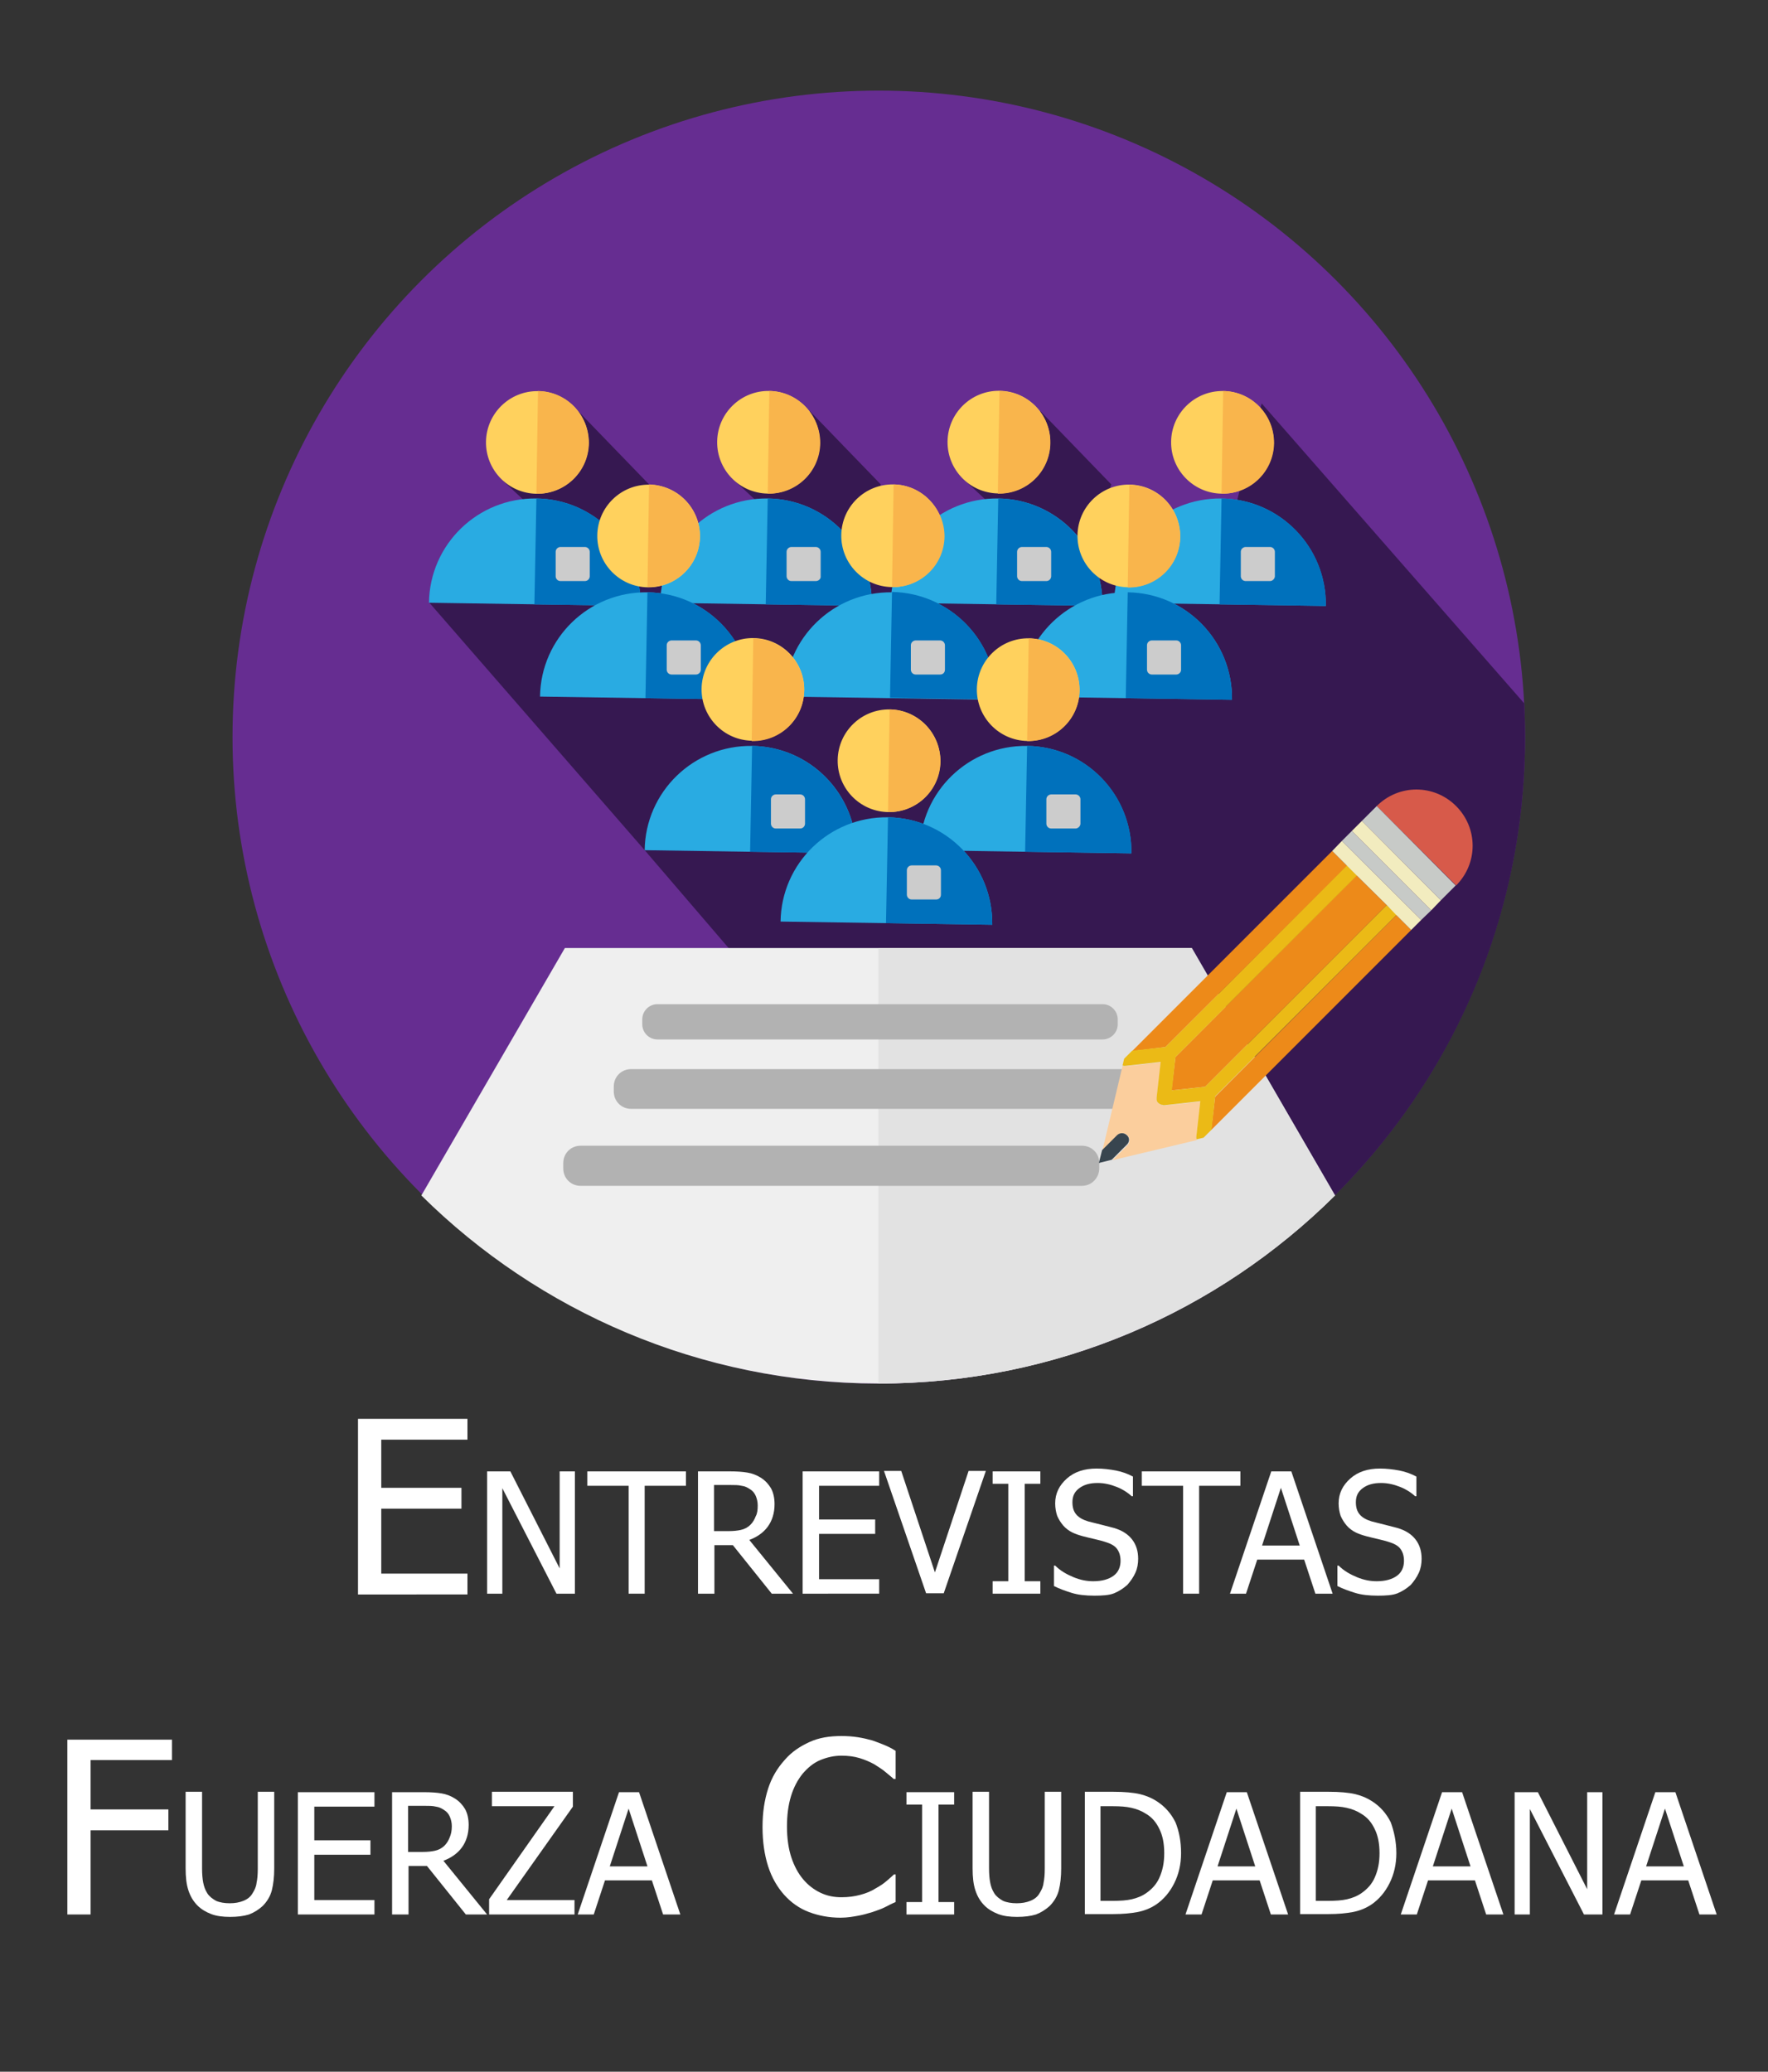 <?xml version="1.0" encoding="utf-8"?>
<!-- Generator: Adobe Illustrator 21.0.0, SVG Export Plug-In . SVG Version: 6.00 Build 0)  -->
<svg version="1.1" id="Capa_1" xmlns="http://www.w3.org/2000/svg" xmlns:xlink="http://www.w3.org/1999/xlink" x="0px" y="0px"
	 viewBox="0 0 441 516.6" style="enable-background:new 0 0 441 516.6;" xml:space="preserve">
<rect x="0" y="0" width="441" height="516.6" fill="#333333" stroke="none"/>
<style type="text/css">
	.st0{fill:#90DFAA;}
	.st1{fill:#76B285;}
	.st2{fill:#324A5E;}
	.st3{fill:#FFFFFF;}
	.st4{fill:#E6E9EE;}
	.st5{fill:#FF7058;}
	.st6{fill:#54C0EB;}
	.st7{fill:#A952A5;}
	.st8{fill:#460C44;}
	.st9{fill:#FFDA79;}
	.st10{fill:#FFD155;}
	.st11{fill:#36495E;}
	.st12{fill:#6A82A1;}
	.st13{fill:#2C3E50;}
	.st14{fill:#FF7F4F;}
	.st15{fill:#D35933;}
	.st16{fill:#386895;}
	.st17{fill:#273B7A;}
	.st18{fill:#121149;}
	.st19{fill:#38C6D9;}
	.st20{fill:#02B2B2;}
	.st21{fill:none;}
	.st22{fill:#FEE187;}
	.st23{fill:#FFC61B;}
	.st24{fill:#B54324;}
	.st25{fill:#9E005D;}
	.st26{fill:#7C0050;}
	.st27{fill:#EDEDED;}
	.st28{fill:#E3E3E3;}
	.st29{fill:#EFEFF0;}
	.st30{fill:#8CC63F;}
	.st31{fill:#8BAF3A;}
	.st32{fill:#4D4D4D;}
	.st33{fill:#31BAFD;}
	.st34{fill:#2B9ED8;}
	.st35{fill:#E9EFF4;}
	.st36{fill:#D0D1D3;}
	.st37{fill:#FED8B2;}
	.st38{fill:#EFC095;}
	.st39{fill:#F4E3C3;}
	.st40{fill:#3F3B3B;}
	.st41{fill:#272525;}
	.st42{fill:#FC9483;}
	.st43{fill:#FD8469;}
	.st44{fill:#2B3B4E;}
	.st45{fill:#1B2B3A;}
	.st46{fill:#FC6F58;}
	.st47{fill:none;stroke:#FFFFFF;stroke-width:3;stroke-linecap:round;stroke-miterlimit:10;}
	.st48{fill:#404042;}
	.st49{fill:#9BC53D;}
	.st50{fill:#49873E;}
	.st51{fill:#C2001B;}
	.st52{fill:#940030;}
	.st53{fill:#E8E8E8;}
	.st54{fill:#FF5419;}
	.st55{fill:#366695;}
	.st56{fill:#666666;}
	.st57{fill:#3FA9F5;}
	.st58{fill:#6D0E64;}
	.st59{fill:#370732;}
	.st60{fill:#CFDBE6;}
	.st61{fill:#F9B54C;}
	.st62{fill:#F4A200;}
	.st63{fill:#4CDBC4;}
	.st64{fill:#05BEA6;}
	.st65{fill:#FF8E31;}
	.st66{fill:#ED7425;}
	.st67{fill:#5D6D7E;}
	.st68{fill:#34495E;}
	.st69{fill:#5E7D9B;}
	.st70{fill:#0684BA;}
	.st71{fill:#283A4D;}
	.st72{fill:#0578AB;}
	.st73{fill:#E5E9EC;}
	.st74{fill:#29ABE2;}
	.st75{fill:#D9E021;}
	.st76{fill:#BCBC1E;}
	.st77{fill:#FF1D25;}
	.st78{fill:#E6E6E6;}
	.st79{fill:#FFD300;}
	.st80{fill:#F1543F;}
	.st81{fill:#FFD15D;}
	.st82{fill:#67D6A4;}
	.st83{fill:#018C4D;}
	.st84{fill:#D4145A;}
	.st85{fill:#39B54A;}
	.st86{fill:#0575A5;}
	.st87{fill:#025E90;}
	.st88{fill:#C1D354;}
	.st89{fill:#71CC8D;}
	.st90{fill:url(#SVGID_1_);}
	.st91{opacity:0.15;}
	.st92{clip-path:url(#SVGID_3_);}
	.st93{fill:#B60C1B;}
	.st94{fill:#FDFEFE;}
	.st95{fill:#648C2C;}
	.st96{fill:#9B4C00;}
	.st97{fill:#6D3802;}
	.st98{fill:#EAA22F;}
	.st99{fill:#C92F00;}
	.st100{fill:#FFEDB5;}
	.st101{fill:#B2760B;}
	.st102{fill:#B82033;}
	.st103{fill:#B98A90;}
	.st104{fill:#663434;}
	.st105{fill:#009245;}
	.st106{fill:#FBB03B;}
	.st107{fill:#F7931E;}
	.st108{fill:#ED1C24;}
	.st109{fill:#AF1924;}
	.st110{fill:#CCCCCC;}
	.st111{fill:#B3B3B3;}
	.st112{fill:#57442F;}
	.st113{fill:#FF00FF;}
	.st114{fill:#C200CC;}
	.st115{fill:#00FFFF;}
	.st116{fill:#E8CF89;}
	.st117{fill:#0071BC;}
	.st118{fill:#998675;}
	.st119{fill:#534741;}
	.st120{fill:#C9862D;}
	.st121{fill:#AA1325;}
	.st122{fill:#729B31;}
	.st123{fill:#662D91;}
	.st124{fill:#361851;}
	.st125{fill:#EFEFEF;}
	.st126{fill:#E2E2E2;}
	.st127{fill:#B2B2B2;}
	.st128{fill:#D75A4A;}
	.st129{fill:#ED8A19;}
	.st130{fill:#C7CAC7;}
	.st131{fill:#FBCE9D;}
	.st132{fill:#38454F;}
	.st133{fill:#F2ECBF;}
	.st134{fill:#EBBA16;}
	.st135{fill:#CCAA1D;}
	.st136{fill:#937809;}
	.st137{fill:#1C7A25;}
	.st138{opacity:0.57;fill:#666666;}
	.st139{fill:#FFFFFF;stroke:#FFFFFF;stroke-width:0.199;stroke-miterlimit:10;}
	.st140{fill:#FFFF00;}
	.st141{fill:#00A99D;}
	.st142{fill:#1C7A71;}
	.st143{fill:#9B0A45;}
	.st144{fill:#C47C1C;}
	.st145{fill:#FCD088;}
	.st146{fill:#DDAB62;}
	.st147{fill:#B76D5C;}
	.st148{fill:#91483C;}
	.st149{fill:#FF0F27;}
	.st150{fill:#444444;}
	.st151{fill:#333333;}
	.st152{fill:#D48B07;}
	.st153{fill:#9B6207;}
	.st154{fill:#564825;}
	.st155{fill:#2B2413;}
	.st156{fill:#6B9130;}
	.st157{fill:#057236;}
	.st158{fill:#C69C6D;}
	.st159{fill:#754C24;}
	.st160{fill:#2487AA;}
	.st161{fill:#055A7F;}
	.st162{fill:#2E3192;}
	.st163{fill:#6A6E77;}
	.st164{fill:#D0223A;}
	.st165{fill:#008645;}
	.st166{fill:#FF7BAC;}
	.st167{fill:#CE6E95;}
	.st168{fill:#EA4949;}
	.st169{fill:#B54040;}
	.st170{fill:#EDBF00;}
	.st171{fill:#E8CA4B;}
	.st172{fill:#CE8505;}
	.st173{fill:#EA9C00;}
	.st174{fill:#297358;}
	.st175{fill:#4ABC96;}
	.st176{fill:#3CA57F;}
	.st177{fill:#369975;}
	.st178{fill:#CC013A;}
	.st179{clip-path:url(#SVGID_5_);}
	.st180{fill:#161616;}
	.st181{fill:url(#SVGID_6_);}
	.st182{clip-path:url(#SVGID_8_);}
	.st183{fill:#0F0F0F;}
	.st184{opacity:0.5;fill:#FFFFFF;}
	.st185{fill:#191919;}
	.st186{fill:#232323;}
	.st187{fill:#2D2D2D;}
	.st188{opacity:0.6;fill:url(#SVGID_9_);}
	.st189{opacity:0.5;fill:url(#SVGID_10_);}
	.st190{fill:#808080;}
	.st191{fill:#1B1464;}
	.st192{fill:#F2F2F2;}
	.st193{fill:#006837;}
	.st194{fill:#0191E9;}
	.st195{fill:#0067A0;}
	.st196{fill:#242424;}
	.st197{fill:#FFBE00;}
	.st198{fill:#F4502A;}
	.st199{fill:#C29100;}
	.st200{fill:#BA3D20;}
</style>
<g>
	<g>
		<circle class="st123" cx="219.2" cy="183.8" r="161.2"/>
		<path class="st124" d="M314.7,100.6l-10.4,41.1c-62.8,1.3-133.7,0-175.9-1.1l-21.3,9.7l53.7,61.7l107.6,125.4
			c65-20.8,112-81.7,112-153.5c0-2.8-0.1-5.7-0.2-8.5L314.7,100.6z"/>
		<g>
			<path class="st125" d="M105.1,298.1c29.2,28.9,69.5,46.8,113.8,46.9h0.3c44.4,0,84.6-17.9,113.8-46.9l-35.8-61.7H140.9
				L105.1,298.1z"/>
			<path class="st126" d="M297.3,236.4h-78.2V345h0.1c44.4,0,84.6-17.9,113.8-46.9L297.3,236.4z"/>
			<path class="st127" d="M275,259.2H164c-2.1,0-3.8-1.7-3.8-3.8v-1.2c0-2.1,1.7-3.8,3.8-3.8h111c2.1,0,3.8,1.7,3.8,3.8v1.2
				C278.8,257.5,277.1,259.2,275,259.2z"/>
			<path class="st127" d="M281.6,276.5H157.4c-2.4,0-4.3-1.9-4.3-4.3v-1.3c0-2.4,1.9-4.3,4.3-4.3h124.1c2.4,0,4.3,1.9,4.3,4.3v1.3
				C285.9,274.6,284,276.5,281.6,276.5z"/>
			<path class="st127" d="M269.9,295.7H144.8c-2.4,0-4.3-1.9-4.3-4.3V290c0-2.4,1.9-4.3,4.3-4.3h125.1c2.4,0,4.3,1.9,4.3,4.3v1.3
				C274.2,293.7,272.3,295.7,269.9,295.7z"/>
			<g>
				<path class="st128" d="M343.4,201c5.5-5.5,14.3-5.5,19.8,0s5.5,14.3,0,19.8L343.4,201z"/>
				<polygon class="st129" points="348.3,228.2 303.1,273.5 302.1,281.8 352,231.9 352,231.9 				"/>
				<polygon class="st129" points="292.2,271.9 300.6,271 345.9,225.7 338.4,218.3 293.2,263.6 				"/>
				<polygon class="st129" points="336,215.9 332.3,212.2 332.3,212.2 282.4,262.1 290.7,261.1 				"/>
				<polygon class="st130" points="359.4,224.5 359.4,224.5 363.1,220.8 343.4,201 339.7,204.7 339.7,204.7 				"/>
				<polygon class="st130" points="337.2,207.2 337.2,207.2 334.7,209.7 334.7,209.7 354.5,229.4 354.5,229.4 357,227 357,227 				
					"/>
				<path class="st131" d="M299.4,274.7l-8.9,1c-0.1,0-0.1,0-0.2,0h0l0,0l0,0c0,0,0,0,0,0c-0.1,0-0.1,0-0.2,0c-0.1,0-0.1,0-0.2-0.1
					c-0.1,0-0.2-0.1-0.4-0.1c-0.1,0-0.2-0.1-0.2-0.1c-0.1-0.1-0.2-0.1-0.3-0.2c-0.1-0.1-0.1-0.1-0.2-0.2c-0.1-0.1-0.1-0.2-0.2-0.3
					c0-0.1-0.1-0.2-0.1-0.3c0-0.1,0-0.1,0-0.2c0-0.1,0-0.1,0-0.2c0-0.1,0-0.1,0-0.2l1-8.9l-8.9,1c-0.1,0-0.1,0-0.2,0
					c-0.1,0-0.3,0-0.4-0.1l-5,21l3.7-3.7c0.7-0.7,1.8-0.7,2.5,0c0.7,0.7,0.7,1.8,0,2.5l-3.7,3.7l21-5c0-0.2-0.1-0.4-0.1-0.6
					L299.4,274.7z"/>
				<path class="st132" d="M281.1,283.1c-0.7-0.7-1.8-0.7-2.5,0l-3.7,3.7l-0.8,3.2l3.2-0.8l3.7-3.7
					C281.8,284.8,281.8,283.7,281.1,283.1z"/>
				<polygon class="st133" points="359.4,224.5 339.7,204.7 339.7,204.7 337.2,207.2 337.2,207.2 357,227 357,227 				"/>
				<path class="st134" d="M345.9,225.7L300.6,271l-8.3,0.9l0.9-8.3l45.3-45.3l-2.5-2.5l-45.3,45.3l-8.3,0.9l-2,2l-0.4,1.7
					c0.1,0,0.3,0.1,0.4,0.1c0.1,0,0.1,0,0.2,0l8.9-1l-1,8.9c0,0.1,0,0.1,0,0.2c0,0.1,0,0.1,0,0.2c0,0.1,0,0.1,0,0.2
					c0,0.1,0.1,0.2,0.1,0.3c0,0.1,0.1,0.2,0.2,0.3c0.1,0.1,0.1,0.2,0.2,0.2c0.1,0.1,0.2,0.2,0.3,0.2c0.1,0.1,0.2,0.1,0.2,0.1
					c0.1,0.1,0.2,0.1,0.4,0.1c0.1,0,0.1,0.1,0.2,0.1c0.1,0,0.1,0,0.2,0h0l0,0h0h0h0l0,0c0.1,0,0.1,0,0.2,0l8.9-1l-1,8.9
					c0,0.2,0,0.4,0.1,0.6l1.7-0.4l2-2l0.9-8.3l45.3-45.3L345.9,225.7z"/>
				<polygon class="st133" points="354.5,229.4 334.7,209.7 334.7,209.7 332.3,212.2 332.3,212.2 336,215.9 338.4,218.3 
					345.9,225.7 348.3,228.2 352,231.9 352,231.9 				"/>
			</g>
		</g>
		<path class="st124" d="M144.2,102.5l-5.7,8.6c-5.9,0.1-6.9,8.1-10.9,8l-2,0.9l6.3,5.9l16.1,18.9c6.1-2,10.6-7.7,10.6-14.5
			c0-0.3,3.3-9.3,3.3-9.5L144.2,102.5z"/>
		<path class="st124" d="M202,102.5l-5.7,8.6c-5.9,0.1-6.9,8.1-10.9,8l-2,0.9l6.3,5.9l16.1,18.9c6.1-2,10.6-7.7,10.6-14.5
			c0-0.3,3.3-9.3,3.3-9.5L202,102.5z"/>
		<path class="st124" d="M259.5,102.5l-5.7,8.6c-5.9,0.1-6.9,8.1-10.9,8l-2,0.9l6.3,5.9l16.1,18.9c6.1-2,10.6-7.7,10.6-14.5
			c0-0.3,3.3-9.3,3.3-9.5L259.5,102.5z"/>
		<g>
			<g>
				
					<ellipse transform="matrix(1.465206e-02 -1 1 1.465206e-02 135.201 357.829)" class="st81" cx="249.2" cy="110.3" rx="12.8" ry="12.8"/>
				<path class="st61" d="M249.3,97.5C249.3,97.5,249.3,97.5,249.3,97.5l-0.4,25.6c0,0,0,0,0.1,0c7.1,0.1,12.9-5.5,13-12.6
					C262.1,103.4,256.4,97.6,249.3,97.5z"/>
				<path class="st74" d="M222.2,150.3c0.2-14.6,12.2-26.2,26.8-26c14.6,0.2,26.2,12.2,26,26.8L222.2,150.3z"/>
				<path class="st117" d="M249,124.3C248.9,124.3,248.9,124.3,249,124.3l-0.5,26.4l26.5,0.4C275.2,136.5,263.5,124.5,249,124.3z"/>
			</g>
			<path class="st110" d="M261,144.9h-6.1c-0.7,0-1.2-0.6-1.2-1.2v-6.1c0-0.7,0.6-1.2,1.2-1.2h6.1c0.7,0,1.2,0.6,1.2,1.2v6.1
				C262.2,144.3,261.7,144.9,261,144.9z"/>
		</g>
		<g>
			<g>
				
					<ellipse transform="matrix(1.465206e-02 -1 1 1.465206e-02 190.148 413.587)" class="st81" cx="304.9" cy="110.3" rx="12.8" ry="12.8"/>
				<path class="st61" d="M305.1,97.5C305.1,97.5,305.1,97.5,305.1,97.5l-0.4,25.6c0,0,0,0,0.1,0c7.1,0.1,12.9-5.5,13-12.6
					C317.8,103.4,312.2,97.6,305.1,97.5z"/>
				<path class="st74" d="M277.9,150.3c0.2-14.6,12.2-26.2,26.8-26c14.6,0.2,26.2,12.2,26,26.8L277.9,150.3z"/>
				<path class="st117" d="M304.7,124.3C304.7,124.3,304.7,124.3,304.7,124.3l-0.5,26.4l26.5,0.4C331,136.5,319.3,124.5,304.7,124.3
					z"/>
			</g>
			<path class="st110" d="M316.8,144.9h-6.1c-0.7,0-1.2-0.6-1.2-1.2v-6.1c0-0.7,0.6-1.2,1.2-1.2h6.1c0.7,0,1.2,0.6,1.2,1.2v6.1
				C318,144.3,317.4,144.9,316.8,144.9z"/>
		</g>
		<g>
			<g>
				
					<ellipse transform="matrix(1.465206e-02 -1 1 1.465206e-02 78.575 300.367)" class="st81" cx="191.7" cy="110.3" rx="12.8" ry="12.8"/>
				<path class="st61" d="M191.9,97.5C191.9,97.5,191.8,97.5,191.9,97.5l-0.4,25.6c0,0,0,0,0.1,0c7.1,0.1,12.9-5.5,13-12.6
					C204.6,103.4,198.9,97.6,191.9,97.5z"/>
				<path class="st74" d="M164.7,150.3c0.2-14.6,12.2-26.2,26.8-26c14.6,0.2,26.2,12.2,26,26.8L164.7,150.3z"/>
				<path class="st117" d="M191.5,124.3C191.5,124.3,191.4,124.3,191.5,124.3l-0.5,26.4l26.5,0.4
					C217.7,136.5,206.1,124.5,191.5,124.3z"/>
			</g>
			<path class="st110" d="M203.5,144.9h-6.1c-0.7,0-1.2-0.6-1.2-1.2v-6.1c0-0.7,0.6-1.2,1.2-1.2h6.1c0.7,0,1.2,0.6,1.2,1.2v6.1
				C204.8,144.3,204.2,144.9,203.5,144.9z"/>
		</g>
		<g>
			<g>
				
					<ellipse transform="matrix(1.465206e-02 -1 1 1.465206e-02 21.76 242.714)" class="st81" cx="134" cy="110.3" rx="12.8" ry="12.8"/>
				<path class="st61" d="M134.2,97.5C134.2,97.5,134.2,97.5,134.2,97.5l-0.4,25.6c0,0,0,0,0.1,0c7.1,0.1,12.9-5.5,13-12.6
					C146.9,103.4,141.3,97.6,134.2,97.5z"/>
				<path class="st74" d="M107,150.3c0.2-14.6,12.2-26.2,26.8-26c14.6,0.2,26.2,12.2,26,26.8L107,150.3z"/>
				<path class="st117" d="M133.8,124.3C133.8,124.3,133.8,124.3,133.8,124.3l-0.5,26.4l26.5,0.4
					C160.1,136.5,148.4,124.5,133.8,124.3z"/>
			</g>
			<path class="st110" d="M145.9,144.9h-6.1c-0.7,0-1.2-0.6-1.2-1.2v-6.1c0-0.7,0.6-1.2,1.2-1.2h6.1c0.7,0,1.2,0.6,1.2,1.2v6.1
				C147.1,144.3,146.6,144.9,145.9,144.9z"/>
		</g>
		<g>
			<g>
				
					<ellipse transform="matrix(1.465206e-02 -1 1 1.465206e-02 85.781 354.338)" class="st81" cx="222.7" cy="133.6" rx="12.8" ry="12.8"/>
				<path class="st61" d="M222.9,120.8C222.8,120.8,222.8,120.8,222.9,120.8l-0.4,25.6c0,0,0,0,0.1,0c7.1,0.1,12.9-5.5,13-12.6
					C235.6,126.8,229.9,120.9,222.9,120.8z"/>
				<path class="st74" d="M195.7,173.7c0.2-14.6,12.2-26.2,26.8-26s26.2,12.2,26,26.8L195.7,173.7z"/>
				<path class="st117" d="M222.5,147.6C222.4,147.6,222.4,147.6,222.5,147.6l-0.5,26.4l26.5,0.4
					C248.7,159.9,237.1,147.9,222.5,147.6z"/>
			</g>
			<path class="st110" d="M234.5,168.2h-6.1c-0.7,0-1.2-0.6-1.2-1.2v-6.1c0-0.7,0.6-1.2,1.2-1.2h6.1c0.7,0,1.2,0.6,1.2,1.2v6.1
				C235.7,167.7,235.2,168.2,234.5,168.2z"/>
		</g>
		<g>
			<g>
				
					<ellipse transform="matrix(1.465206e-02 -1 1 1.465206e-02 143.74 413.181)" class="st81" cx="281.5" cy="133.7" rx="12.8" ry="12.8"/>
				<path class="st61" d="M281.7,120.9C281.7,120.9,281.7,120.9,281.7,120.9l-0.4,25.6c0,0,0,0,0.1,0c7.1,0.1,12.9-5.5,13-12.6
					C294.4,126.8,288.8,121,281.7,120.9z"/>
				<path class="st74" d="M254.5,173.7c0.2-14.6,12.2-26.2,26.8-26c14.6,0.2,26.2,12.2,26,26.8L254.5,173.7z"/>
				<path class="st117" d="M281.3,147.7C281.3,147.7,281.3,147.7,281.3,147.7l-0.5,26.4l26.5,0.4
					C307.5,159.9,295.9,147.9,281.3,147.7z"/>
			</g>
			<path class="st110" d="M293.4,168.2h-6.1c-0.7,0-1.2-0.6-1.2-1.2v-6.1c0-0.7,0.6-1.2,1.2-1.2h6.1c0.7,0,1.2,0.6,1.2,1.2v6.1
				C294.6,167.7,294,168.2,293.4,168.2z"/>
		</g>
		<g>
			<g>
				
					<ellipse transform="matrix(1.465206e-02 -1 1 1.465206e-02 80.706 425.849)" class="st81" cx="256.4" cy="172" rx="12.8" ry="12.8"/>
				<path class="st61" d="M256.6,159.2C256.6,159.2,256.6,159.2,256.6,159.2l-0.4,25.6c0,0,0,0,0.1,0c7.1,0.1,12.9-5.5,13-12.6
					C269.3,165.1,263.7,159.3,256.6,159.2z"/>
				<path class="st74" d="M229.4,212c0.2-14.6,12.2-26.2,26.8-26c14.6,0.2,26.2,12.2,26,26.8L229.4,212z"/>
				<path class="st117" d="M256.2,186C256.2,186,256.2,186,256.2,186l-0.5,26.4l26.5,0.4C282.5,198.2,270.8,186.2,256.2,186z"/>
			</g>
			<path class="st110" d="M268.3,206.6h-6.1c-0.7,0-1.2-0.6-1.2-1.2v-6.1c0-0.7,0.6-1.2,1.2-1.2h6.1c0.7,0,1.2,0.6,1.2,1.2v6.1
				C269.5,206,268.9,206.6,268.3,206.6z"/>
		</g>
		<g>
			<g>
				
					<ellipse transform="matrix(1.465206e-02 -1 1 1.465206e-02 25.715 293.399)" class="st81" cx="161.7" cy="133.7" rx="12.8" ry="12.8"/>
				<path class="st61" d="M161.9,120.8C161.9,120.8,161.9,120.8,161.9,120.8l-0.4,25.6c0,0,0,0,0.1,0c7.1,0.1,12.9-5.5,13-12.6
					C174.6,126.8,169,121,161.9,120.8z"/>
				<path class="st74" d="M134.7,173.7c0.2-14.6,12.2-26.2,26.8-26c14.6,0.2,26.2,12.2,26,26.8L134.7,173.7z"/>
				<path class="st117" d="M161.5,147.7C161.5,147.7,161.5,147.7,161.5,147.7l-0.5,26.4l26.5,0.4
					C187.8,159.9,176.1,147.9,161.5,147.7z"/>
			</g>
			<path class="st110" d="M173.6,168.2h-6.1c-0.7,0-1.2-0.6-1.2-1.2v-6.1c0-0.7,0.6-1.2,1.2-1.2h6.1c0.7,0,1.2,0.6,1.2,1.2v6.1
				C174.8,167.7,174.2,168.2,173.6,168.2z"/>
		</g>
		<g>
			<g>
				
					<ellipse transform="matrix(1.465206e-02 -1 1 1.465206e-02 13.046 357.19)" class="st81" cx="187.8" cy="172" rx="12.8" ry="12.8"/>
				<path class="st61" d="M187.9,159.2C187.9,159.2,187.9,159.2,187.9,159.2l-0.4,25.6c0,0,0,0,0.1,0c7.1,0.1,12.9-5.5,13-12.6
					C200.7,165.1,195,159.3,187.9,159.2z"/>
				<path class="st74" d="M160.8,212c0.2-14.6,12.2-26.2,26.8-26c14.6,0.2,26.2,12.2,26,26.8L160.8,212z"/>
				<path class="st117" d="M187.6,186C187.5,186,187.5,186,187.6,186l-0.5,26.4l26.5,0.4C213.8,198.2,202.1,186.2,187.6,186z"/>
			</g>
			<path class="st110" d="M199.6,206.6h-6.1c-0.7,0-1.2-0.6-1.2-1.2v-6.1c0-0.7,0.6-1.2,1.2-1.2h6.1c0.7,0,1.2,0.6,1.2,1.2v6.1
				C200.8,206,200.3,206.6,199.6,206.6z"/>
		</g>
		<g>
			<g>
				
					<ellipse transform="matrix(1.465206e-02 -1 1 1.465206e-02 28.696 408.621)" class="st81" cx="221.7" cy="189.8" rx="12.8" ry="12.8"/>
				<path class="st61" d="M221.9,176.9C221.8,176.9,221.8,176.9,221.9,176.9l-0.4,25.6c0,0,0,0,0.1,0c7.1,0.1,12.9-5.5,13-12.6
					C234.6,182.9,228.9,177,221.9,176.9z"/>
				<path class="st74" d="M194.7,229.8c0.2-14.6,12.2-26.2,26.8-26c14.6,0.2,26.2,12.2,26,26.8L194.7,229.8z"/>
				<path class="st117" d="M221.5,203.8C221.4,203.8,221.4,203.8,221.5,203.8l-0.5,26.4l26.5,0.4C247.7,216,236.1,204,221.5,203.8z"
					/>
			</g>
			<path class="st110" d="M233.5,224.3h-6.1c-0.7,0-1.2-0.6-1.2-1.2V217c0-0.7,0.6-1.2,1.2-1.2h6.1c0.7,0,1.2,0.6,1.2,1.2v6.1
				C234.7,223.8,234.2,224.3,233.5,224.3z"/>
		</g>
	</g>
	<g>
		<rect x="-0.3" y="345.6" class="st21" width="441" height="204.7"/>
		<path class="st3" d="M89.3,397.4v-43.6h27.3v5.2H95.1v12h20v5.2h-20v16.2h21.5v5.2H89.3z"/>
		<path class="st3" d="M143.4,397.4h-4.6l-13.5-26.3v26.3h-3.8v-30.5h5.8l12.3,24.2v-24.2h3.8V397.4z"/>
		<path class="st3" d="M156.8,397.4v-26.9h-10.3v-3.6h24.6v3.6h-10.3v26.9H156.8z"/>
		<path class="st3" d="M197.8,397.4h-5.3l-9.7-12.1h-4.6v12.1h-4.1v-30.5h7.9c1.8,0,3.2,0.1,4.4,0.3c1.2,0.2,2.3,0.6,3.4,1.3
			c1.1,0.7,1.9,1.6,2.5,2.6c0.6,1.1,0.9,2.4,0.9,4c0,2.2-0.6,4.1-1.7,5.6s-2.7,2.6-4.6,3.3L197.8,397.4z M189,375.4
			c0-0.9-0.2-1.7-0.5-2.4c-0.3-0.7-0.8-1.3-1.5-1.7c-0.6-0.4-1.2-0.7-2-0.8c-0.8-0.2-1.7-0.2-2.9-0.2h-4v11.5h3.6
			c1.2,0,2.2-0.1,3.1-0.3s1.7-0.6,2.4-1.3c0.6-0.6,1-1.3,1.3-2.1C188.9,377.4,189,376.5,189,375.4z"/>
		<path class="st3" d="M200.2,397.4v-30.5h19.1v3.6h-15v8.4h14v3.6h-14v11.3h15v3.6H200.2z"/>
		<path class="st3" d="M245.9,366.8l-10.5,30.5H231l-10.5-30.5h4.3l8.4,25.3l8.4-25.3H245.9z"/>
		<path class="st3" d="M259.5,397.4h-11.9v-3.1h3.9V370h-3.9v-3.1h11.9v3.1h-3.9v24.3h3.9V397.4z"/>
		<path class="st3" d="M273,397.9c-2.2,0-4.1-0.2-5.7-0.7c-1.6-0.5-3-1-4.4-1.7v-5.1h0.3c1.3,1.3,2.9,2.2,4.6,2.9s3.3,1,4.9,1
			c2.2,0,3.9-0.5,5.1-1.4s1.7-2.2,1.7-3.7c0-1.2-0.3-2.2-0.9-3s-1.6-1.3-2.9-1.7c-0.9-0.3-1.8-0.5-2.6-0.7s-1.8-0.4-2.9-0.7
			c-1.1-0.3-2-0.6-2.8-1s-1.6-1-2.2-1.7c-0.6-0.7-1.1-1.5-1.5-2.4c-0.3-0.9-0.5-2-0.5-3.1c0-2.5,1-4.5,2.9-6.2
			c1.9-1.7,4.4-2.5,7.4-2.5c1.7,0,3.3,0.2,4.9,0.5c1.5,0.3,2.9,0.8,4.2,1.5v4.9h-0.3c-1-0.9-2.2-1.7-3.7-2.3s-3.1-1-4.8-1
			c-1.9,0-3.4,0.4-4.6,1.3c-1.2,0.9-1.7,2-1.7,3.5c0,1.3,0.3,2.3,1,3.1s1.7,1.3,3,1.7c0.9,0.2,1.9,0.5,3.2,0.8
			c1.2,0.3,2.3,0.6,3.1,0.8c2.1,0.6,3.6,1.6,4.6,2.9s1.5,2.9,1.5,4.8c0,1.2-0.2,2.4-0.7,3.5s-1.2,2.1-2,3c-1,0.9-2.1,1.6-3.3,2.1
			S274.9,397.9,273,397.9z"/>
		<path class="st3" d="M295.1,397.4v-26.9h-10.3v-3.6h24.6v3.6h-10.3v26.9H295.1z"/>
		<path class="st3" d="M306.8,397.4l10.3-30.5h5l10.3,30.5h-4.3l-2.8-8.5h-11.7l-2.8,8.5H306.8z M324.2,385.4l-4.7-14.4l-4.7,14.4
			H324.2z"/>
		<path class="st3" d="M343.7,397.9c-2.2,0-4.1-0.2-5.7-0.7c-1.6-0.5-3-1-4.4-1.7v-5.1h0.3c1.3,1.3,2.9,2.2,4.6,2.9s3.3,1,4.9,1
			c2.2,0,3.9-0.5,5.1-1.4s1.7-2.2,1.7-3.7c0-1.2-0.3-2.2-0.9-3s-1.6-1.3-2.9-1.7c-0.9-0.3-1.8-0.5-2.6-0.7s-1.8-0.4-2.9-0.7
			c-1.1-0.3-2-0.6-2.8-1s-1.6-1-2.2-1.7c-0.6-0.7-1.1-1.5-1.5-2.4c-0.3-0.9-0.5-2-0.5-3.1c0-2.5,1-4.5,2.9-6.2
			c1.9-1.7,4.4-2.5,7.4-2.5c1.7,0,3.3,0.2,4.9,0.5c1.5,0.3,2.9,0.8,4.2,1.5v4.9h-0.3c-1-0.9-2.2-1.7-3.7-2.3s-3.1-1-4.8-1
			c-1.9,0-3.4,0.4-4.6,1.3c-1.2,0.9-1.7,2-1.7,3.5c0,1.3,0.3,2.3,1,3.1s1.7,1.3,3,1.7c0.9,0.2,1.9,0.5,3.2,0.8
			c1.2,0.3,2.3,0.6,3.1,0.8c2.1,0.6,3.6,1.6,4.6,2.9s1.5,2.9,1.5,4.8c0,1.2-0.2,2.4-0.7,3.5s-1.2,2.1-2,3c-1,0.9-2.1,1.6-3.3,2.1
			S345.6,397.9,343.7,397.9z"/>
		<path class="st3" d="M42.9,438.9H22.6v12.3H42v5.2H22.6v21h-5.8v-43.6h26.1V438.9z"/>
		<path class="st3" d="M57.4,478c-1.8,0-3.4-0.2-4.7-0.7c-1.3-0.5-2.5-1.2-3.4-2.1c-1.1-1.1-1.8-2.3-2.3-3.8s-0.7-3.3-0.7-5.5v-19.1
			h4.1v19.1c0,1.4,0.1,2.6,0.3,3.6c0.2,1,0.5,1.8,1,2.6c0.5,0.8,1.3,1.4,2.2,1.9c0.9,0.4,2.1,0.6,3.4,0.6c1.3,0,2.4-0.2,3.4-0.6
			s1.8-1,2.3-1.9c0.5-0.8,0.9-1.6,1-2.6c0.2-0.9,0.3-2.1,0.3-3.5v-19.2h4.1v19.1c0,2.1-0.2,3.9-0.6,5.5c-0.4,1.5-1.2,2.8-2.3,3.9
			c-1,0.9-2.1,1.6-3.4,2.1C60.8,477.8,59.2,478,57.4,478z"/>
		<path class="st3" d="M74.3,477.4v-30.5h19.1v3.6h-15v8.4h14v3.6h-14v11.3h15v3.6H74.3z"/>
		<path class="st3" d="M121.5,477.4h-5.3l-9.7-12.1h-4.6v12.1h-4.1v-30.5h7.9c1.8,0,3.2,0.1,4.4,0.3c1.2,0.2,2.3,0.6,3.4,1.3
			c1.1,0.7,1.9,1.6,2.5,2.6c0.6,1.1,0.9,2.4,0.9,4c0,2.2-0.6,4.1-1.7,5.6s-2.7,2.6-4.6,3.3L121.5,477.4z M112.7,455.4
			c0-0.9-0.2-1.7-0.5-2.4c-0.3-0.7-0.8-1.3-1.5-1.7c-0.6-0.4-1.2-0.7-2-0.8c-0.8-0.2-1.7-0.2-2.9-0.2h-4v11.5h3.6
			c1.2,0,2.2-0.1,3.1-0.3s1.7-0.6,2.4-1.3c0.6-0.6,1-1.3,1.3-2.1C112.5,457.4,112.7,456.5,112.7,455.4z"/>
		<path class="st3" d="M143.3,477.4H122v-3.8l16.3-23.2h-15.6v-3.6h20.2v3.7l-16.5,23.3h16.9V477.4z"/>
		<path class="st3" d="M144.1,477.4l10.3-30.5h5l10.3,30.5h-4.3l-2.8-8.5h-11.7l-2.8,8.5H144.1z M161.5,465.4l-4.7-14.4l-4.7,14.4
			H161.5z"/>
		<path class="st3" d="M209.7,478.2c-2.9,0-5.5-0.5-7.9-1.4s-4.5-2.4-6.2-4.3s-3.1-4.3-4-7.1s-1.4-6.1-1.4-9.8
			c0-3.7,0.5-6.8,1.4-9.6s2.3-5.1,4.1-7.1c1.7-2,3.8-3.4,6.2-4.5s5-1.5,8-1.5c1.5,0,2.8,0.1,4.1,0.3s2.5,0.5,3.6,0.8
			c0.9,0.3,1.9,0.7,2.9,1.1s2,0.9,2.9,1.5v7h-0.5c-0.5-0.5-1.2-1-2-1.7s-1.8-1.3-2.9-2c-1.1-0.6-2.3-1.1-3.6-1.5s-2.8-0.6-4.5-0.6
			c-1.9,0-3.6,0.4-5.3,1.1s-3.1,1.9-4.4,3.4c-1.2,1.5-2.2,3.3-2.9,5.6s-1,4.8-1,7.6c0,3,0.4,5.6,1.1,7.7s1.7,4,3,5.5
			c1.2,1.4,2.6,2.5,4.3,3.3s3.4,1.1,5.2,1.1c1.7,0,3.2-0.2,4.7-0.6s2.7-0.9,3.8-1.6c1.1-0.6,2-1.2,2.8-1.9s1.4-1.2,1.8-1.6h0.4v6.9
			c-1,0.4-1.9,0.9-2.7,1.3s-1.9,0.8-3.1,1.2c-1.3,0.4-2.4,0.7-3.5,0.9S211.4,478.2,209.7,478.2z"/>
		<path class="st3" d="M238,477.4h-11.9v-3.1h3.9V450h-3.9v-3.1H238v3.1h-3.9v24.3h3.9V477.4z"/>
		<path class="st3" d="M253.7,478c-1.8,0-3.4-0.2-4.7-0.7c-1.3-0.5-2.5-1.2-3.4-2.1c-1.1-1.1-1.8-2.3-2.3-3.8s-0.7-3.3-0.7-5.5
			v-19.1h4.1v19.1c0,1.4,0.1,2.6,0.3,3.6c0.2,1,0.5,1.8,1,2.6c0.5,0.8,1.3,1.4,2.2,1.9c0.9,0.4,2.1,0.6,3.4,0.6
			c1.3,0,2.4-0.2,3.4-0.6s1.8-1,2.3-1.9c0.5-0.8,0.9-1.6,1-2.6c0.2-0.9,0.3-2.1,0.3-3.5v-19.2h4.1v19.1c0,2.1-0.2,3.9-0.6,5.5
			c-0.4,1.5-1.2,2.8-2.3,3.9c-1,0.9-2.1,1.6-3.4,2.1C257.1,477.8,255.5,478,253.7,478z"/>
		<path class="st3" d="M294.6,462.1c0,2.8-0.6,5.3-1.7,7.5c-1.1,2.2-2.6,4-4.5,5.3c-1.5,1-3.1,1.6-4.7,1.9c-1.6,0.3-3.6,0.5-6.1,0.5
			h-7v-30.5h7c2.9,0,5.1,0.2,6.8,0.6c1.6,0.4,3,1,4.2,1.8c2,1.3,3.5,3,4.6,5.2C294.1,456.6,294.6,459.2,294.6,462.1z M290.4,462.1
			c0-2.4-0.4-4.4-1.2-6c-0.8-1.7-1.9-3-3.5-3.9c-1.1-0.7-2.2-1.1-3.5-1.4s-2.8-0.4-4.6-0.4h-3.1v23.6h3.1c1.8,0,3.4-0.1,4.7-0.4
			s2.6-0.8,3.7-1.6c1.4-1,2.5-2.2,3.2-3.8C290,466.4,290.4,464.5,290.4,462.1z"/>
		<path class="st3" d="M295.7,477.4l10.3-30.5h5l10.3,30.5H317l-2.8-8.5h-11.7l-2.8,8.5H295.7z M313.1,465.4l-4.7-14.4l-4.7,14.4
			H313.1z"/>
		<path class="st3" d="M348.3,462.1c0,2.8-0.6,5.3-1.7,7.5c-1.1,2.2-2.6,4-4.5,5.3c-1.5,1-3.1,1.6-4.7,1.9c-1.6,0.3-3.6,0.5-6.1,0.5
			h-7v-30.5h7c2.9,0,5.1,0.2,6.8,0.6c1.6,0.4,3,1,4.2,1.8c2,1.3,3.5,3,4.6,5.2C347.7,456.6,348.3,459.2,348.3,462.1z M344.1,462.1
			c0-2.4-0.4-4.4-1.2-6c-0.8-1.7-1.9-3-3.5-3.9c-1.1-0.7-2.2-1.1-3.5-1.4s-2.8-0.4-4.6-0.4h-3.1v23.6h3.1c1.8,0,3.4-0.1,4.7-0.4
			s2.6-0.8,3.7-1.6c1.4-1,2.5-2.2,3.2-3.8C343.7,466.4,344.1,464.5,344.1,462.1z"/>
		<path class="st3" d="M349.4,477.4l10.3-30.5h5l10.3,30.5h-4.3l-2.8-8.5h-11.7l-2.8,8.5H349.4z M366.8,465.4l-4.7-14.4l-4.7,14.4
			H366.8z"/>
		<path class="st3" d="M399.7,477.4h-4.6l-13.5-26.3v26.3h-3.8v-30.5h5.8l12.3,24.2v-24.2h3.8V477.4z"/>
		<path class="st3" d="M402.6,477.4l10.3-30.5h5l10.3,30.5h-4.3l-2.8-8.5h-11.7l-2.8,8.5H402.6z M420,465.4l-4.7-14.4l-4.7,14.4H420
			z"/>
	</g>
	<path class="st21" d="M381.3,512.2H59.1c-32.7,0-59.4-26.7-59.4-59.4v-393c0-32.7,26.7-59.4,59.4-59.4h322.2
		c32.7,0,59.4,26.7,59.4,59.4v393C440.7,485.4,413.9,512.2,381.3,512.2z"/>
</g>
</svg>
